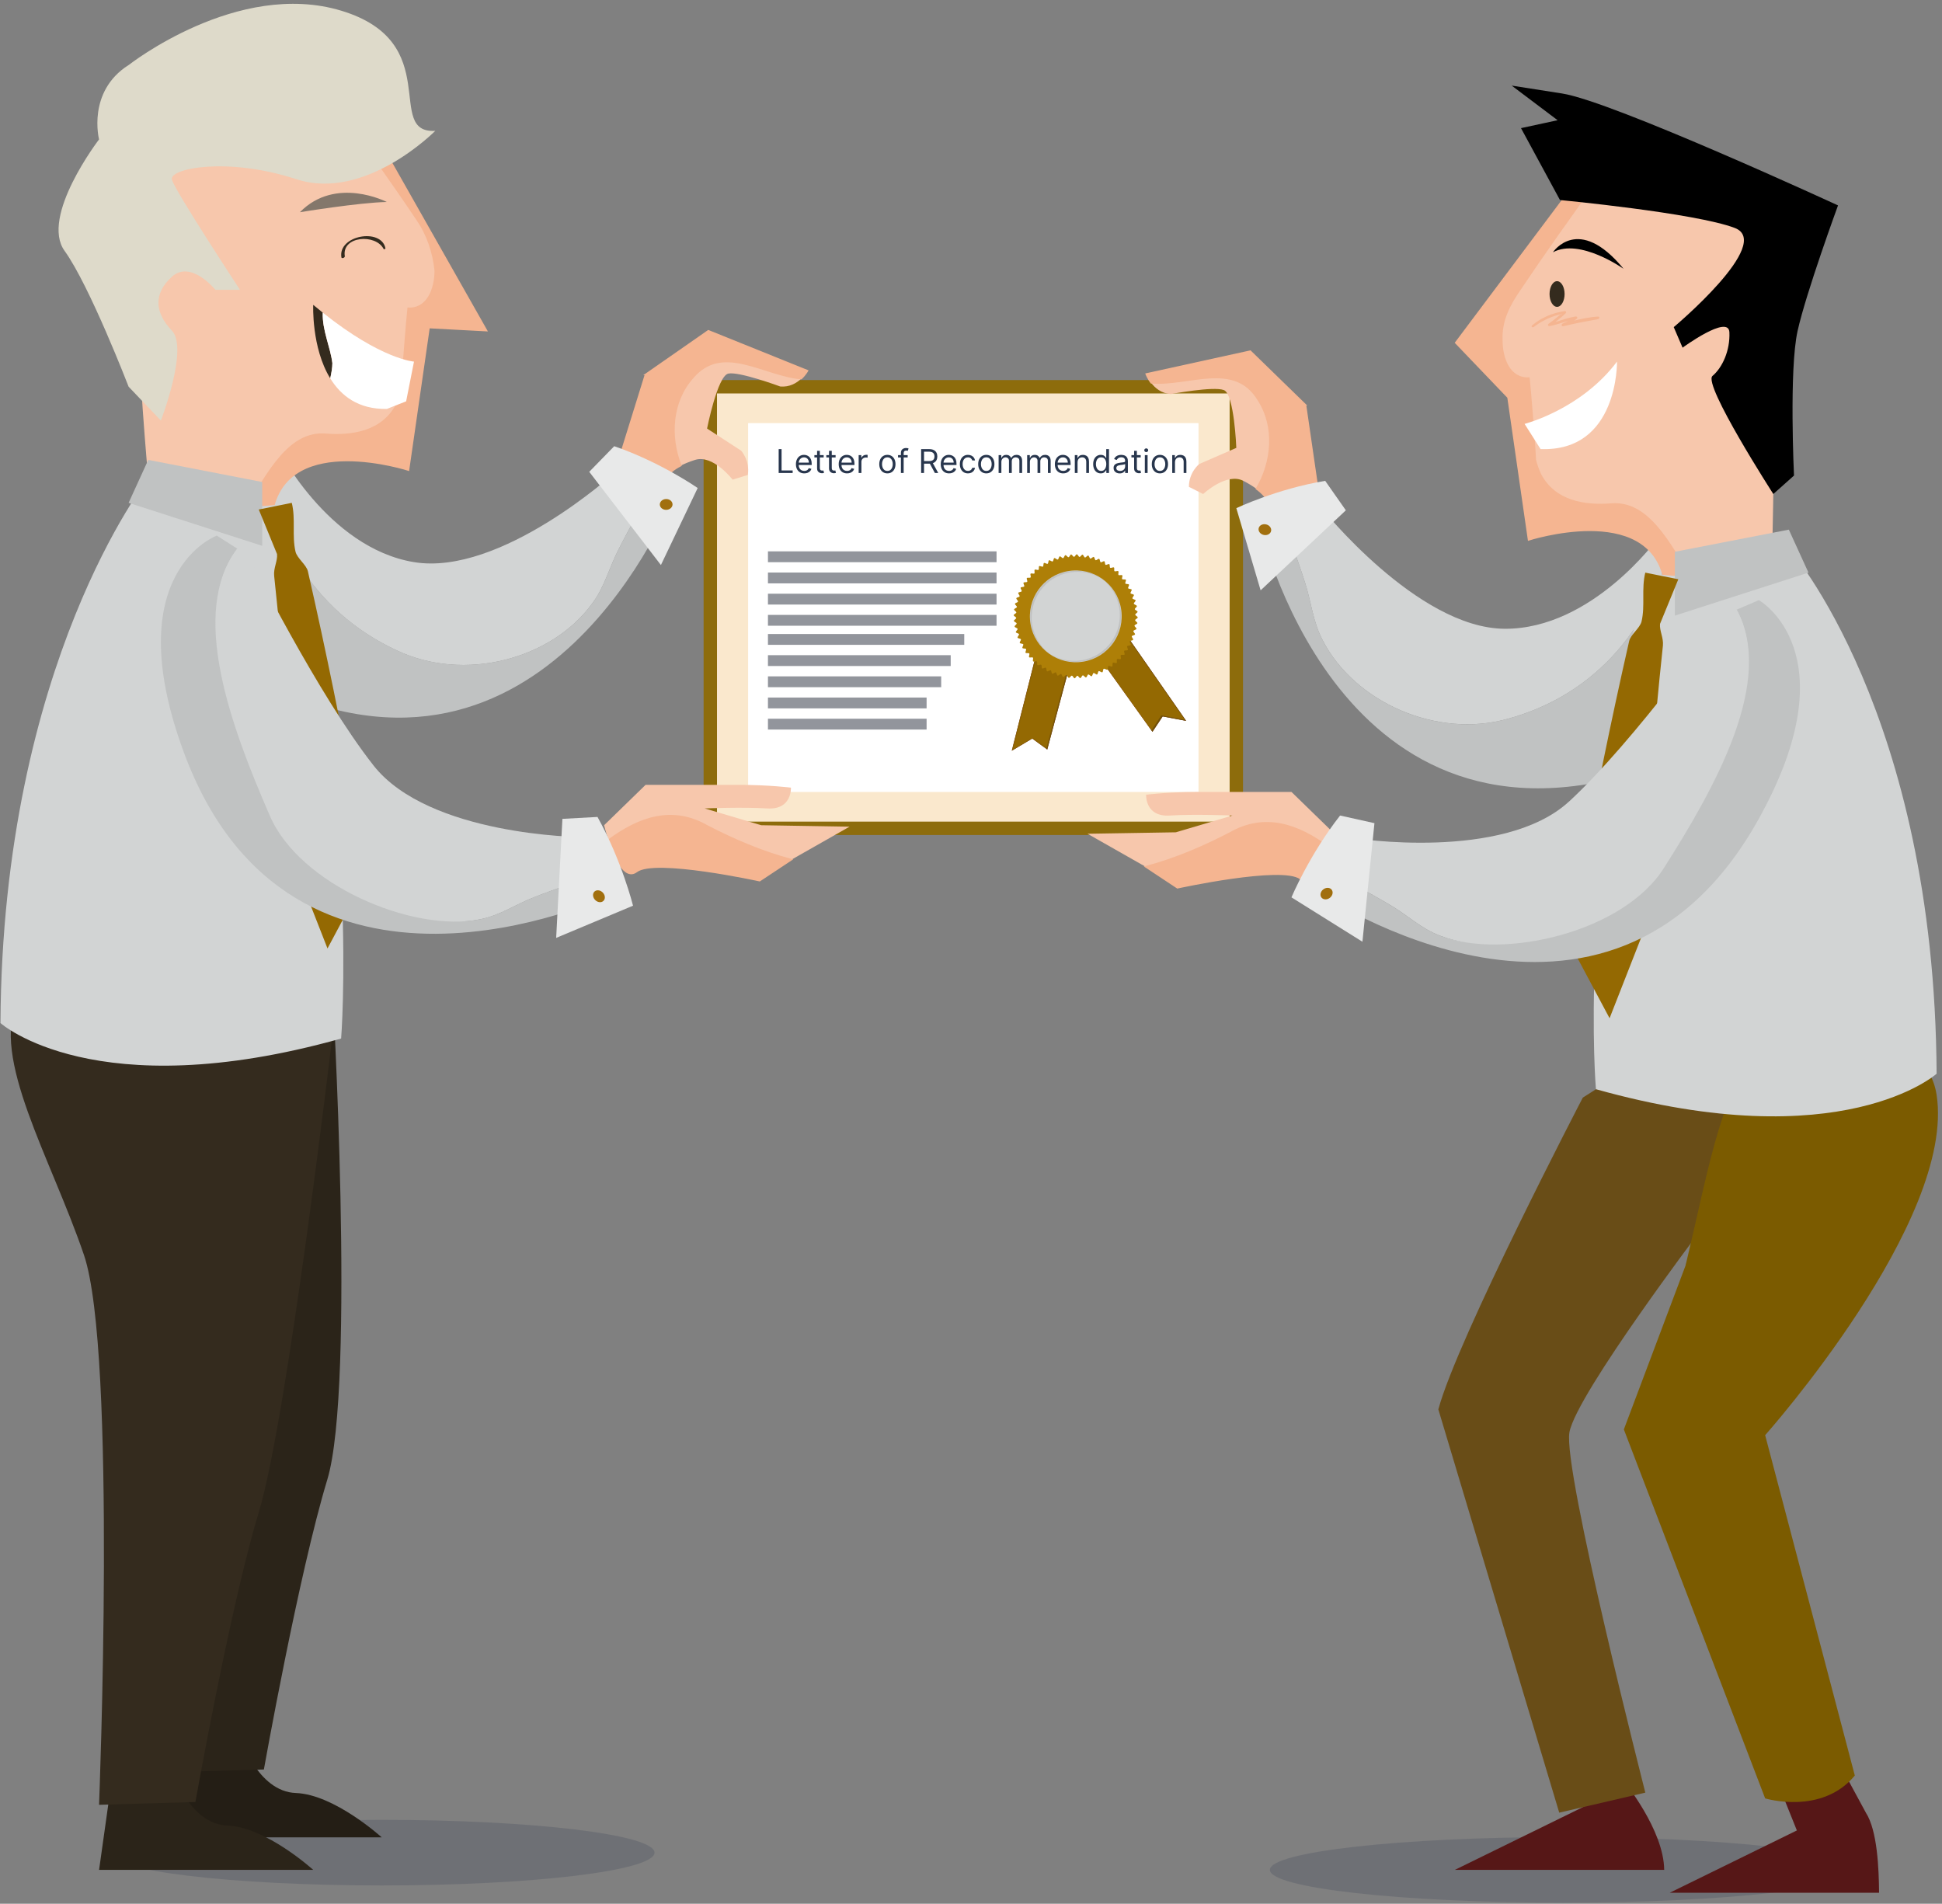 <svg width="456" height="447" viewBox="0 0 456 447" fill="none" xmlns="http://www.w3.org/2000/svg">
<rect x="0" y="0" width="456" height="447" fill="#808080" stroke="none"/>
<path opacity="0.2" d="M89.628 442.706C125.005 442.706 153.685 439.257 153.685 435.002C153.685 430.748 125.005 427.299 89.628 427.299C54.25 427.299 25.57 430.748 25.57 435.002C25.57 439.257 54.25 442.706 89.628 442.706Z" fill="#28364D"/>
<path opacity="0.2" d="M366.944 446.753C404.922 446.753 435.71 443.304 435.71 439.049C435.71 434.795 404.922 431.346 366.944 431.346C328.965 431.346 298.177 434.795 298.177 439.049C298.177 443.304 328.965 446.753 366.944 446.753Z" fill="#28364D"/>
<path d="M290.3 90.814H166.786V194.488H290.3V90.814Z" fill="#FAE8CD" stroke="#8D6C0C" stroke-width="3.142" stroke-miterlimit="10"/>
<path d="M281.421 99.353H175.665V185.955H281.421V99.353Z" fill="white"/>
<path d="M270.607 171.827L254.371 149.159L259.331 141.713L278.503 169.25L273.004 168.216L270.607 171.827Z" fill="url(#paint0_radial_70_7021)"/>
<path d="M270.607 171.827L254.371 149.159L259.331 141.713L278.503 169.25L273.004 168.216L270.607 171.827Z" fill="#987000" fill-opacity="0.92"/>
<g style="mix-blend-mode:multiply" opacity="0.3">
<path d="M259.331 141.713L259.267 141.803L278.202 168.993L272.695 167.959L270.357 171.48L270.607 171.827L273.004 168.216L278.504 169.25L259.331 141.713Z" fill="#211915"/>
</g>
<path d="M245.903 175.984L253.067 149.198L245.768 143.904L237.583 176.261L242.376 173.414L245.903 175.984Z" fill="url(#paint1_radial_70_7021)"/>
<path d="M245.903 175.984L253.067 149.198L245.768 143.904L237.583 176.261L242.376 173.414L245.903 175.984Z" fill="#987000" fill-opacity="0.92"/>
<g style="mix-blend-mode:multiply" opacity="0.3">
<path opacity="0.2" d="M246.019 144.083L245.768 143.903L237.583 176.26L237.93 176.054L246.019 144.083Z" fill="#211915"/>
<path opacity="0.2" d="M242.704 173.292L242.428 173.453L245.904 175.984L245.987 175.682L242.704 173.292Z" fill="#211915"/>
</g>
<g style="mix-blend-mode:multiply" opacity="0.3">
<g style="mix-blend-mode:multiply" opacity="0.8">
<path d="M242.048 173.536L237.602 176.177L237.583 176.26L242.1 173.575L242.048 173.536Z" fill="#211915"/>
</g>
<g style="mix-blend-mode:multiply" opacity="0.8">
<path d="M245.768 143.903L245.691 144.205L252.733 149.32L245.659 175.803L245.903 175.983L253.067 149.198L245.768 143.903Z" fill="#211915"/>
</g>
</g>
<path d="M266.952 142.298C266.99 142.516 266.444 142.818 266.47 143.036C266.496 143.255 267.099 143.416 267.112 143.634C267.132 143.852 266.56 144.103 266.566 144.321C266.566 144.54 267.157 144.758 267.151 144.977C267.151 145.195 266.553 145.394 266.54 145.613C266.528 145.831 267.087 146.101 267.061 146.32C267.035 146.538 266.431 146.679 266.393 146.898C266.361 147.116 266.894 147.438 266.849 147.65C266.804 147.868 266.187 147.952 266.129 148.164C266.071 148.376 266.579 148.748 266.515 148.954C266.451 149.166 265.827 149.192 265.757 149.397C265.686 149.603 266.149 150.02 266.065 150.22C265.982 150.425 265.358 150.393 265.268 150.592C265.178 150.791 265.602 151.248 265.5 151.44C265.397 151.633 264.78 151.543 264.671 151.736C264.562 151.922 264.941 152.417 264.825 152.603C264.709 152.79 264.099 152.642 263.97 152.822C263.842 153.002 264.183 153.522 264.041 153.696C263.906 153.869 263.315 153.67 263.174 153.837C263.026 154.004 263.315 154.556 263.167 154.717C263.02 154.878 262.448 154.621 262.287 154.775C262.127 154.929 262.364 155.507 262.197 155.649C262.037 155.797 261.49 155.488 261.317 155.623C261.143 155.758 261.323 156.355 261.15 156.484C260.97 156.612 260.462 156.259 260.276 156.381C260.09 156.503 260.218 157.114 260.026 157.223C259.839 157.332 259.357 156.934 259.165 157.037C258.972 157.139 259.036 157.756 258.837 157.853C258.638 157.949 258.201 157.506 257.995 157.589C257.796 157.673 257.802 158.296 257.597 158.373C257.391 158.45 256.993 157.968 256.787 158.032C256.575 158.097 256.53 158.72 256.318 158.778C256.106 158.836 255.753 158.322 255.541 158.367C255.329 158.411 255.22 159.028 255.001 159.06C254.783 159.099 254.481 158.553 254.262 158.579C254.044 158.604 253.883 159.208 253.665 159.221C253.446 159.24 253.196 158.668 252.977 158.675C252.759 158.675 252.54 159.266 252.322 159.26C252.104 159.26 251.904 158.662 251.686 158.649C251.467 158.636 251.198 159.195 250.979 159.17C250.761 159.144 250.619 158.54 250.401 158.508C250.182 158.476 249.861 159.009 249.649 158.964C249.431 158.919 249.347 158.302 249.142 158.251C248.93 158.193 248.557 158.701 248.351 158.636C248.139 158.572 248.114 157.949 247.908 157.878C247.702 157.808 247.285 158.27 247.086 158.187C246.88 158.103 246.912 157.48 246.713 157.39C246.514 157.3 246.058 157.724 245.865 157.621C245.672 157.518 245.756 156.902 245.569 156.792C245.383 156.683 244.888 157.062 244.702 156.947C244.516 156.825 244.663 156.221 244.483 156.092C244.304 155.964 243.783 156.298 243.61 156.163C243.436 156.028 243.635 155.437 243.468 155.295C243.301 155.154 242.749 155.437 242.588 155.289C242.427 155.141 242.684 154.569 242.53 154.409C242.376 154.248 241.798 154.486 241.656 154.319C241.509 154.152 241.817 153.612 241.682 153.439C241.547 153.265 240.95 153.445 240.821 153.271C240.693 153.092 241.046 152.584 240.924 152.398C240.802 152.218 240.192 152.34 240.082 152.147C239.973 151.961 240.371 151.479 240.269 151.286C240.166 151.093 239.543 151.158 239.453 150.958C239.356 150.759 239.8 150.322 239.716 150.117C239.633 149.918 239.009 149.924 238.932 149.718C238.855 149.513 239.337 149.115 239.273 148.909C239.209 148.697 238.585 148.652 238.527 148.44C238.47 148.228 238.99 147.881 238.939 147.662C238.894 147.45 238.277 147.341 238.238 147.123C238.2 146.904 238.746 146.602 238.72 146.384C238.695 146.165 238.091 146.005 238.071 145.786C238.052 145.568 238.624 145.317 238.617 145.099C238.611 144.88 238.026 144.662 238.033 144.444C238.033 144.225 238.63 144.026 238.643 143.807C238.656 143.589 238.097 143.319 238.116 143.101C238.142 142.882 238.746 142.741 238.778 142.522C238.81 142.304 238.277 141.983 238.322 141.771C238.367 141.552 238.984 141.469 239.035 141.257C239.086 141.045 238.585 140.672 238.65 140.466C238.714 140.254 239.337 140.229 239.408 140.023C239.485 139.818 239.016 139.4 239.099 139.201C239.183 138.995 239.806 139.027 239.896 138.828C239.986 138.629 239.562 138.173 239.665 137.98C239.768 137.787 240.384 137.877 240.494 137.684C240.603 137.492 240.224 137.003 240.339 136.817C240.461 136.631 241.065 136.779 241.194 136.599C241.322 136.419 240.982 135.898 241.123 135.725C241.258 135.551 241.849 135.751 241.991 135.583C242.132 135.416 241.849 134.864 241.997 134.703C242.151 134.543 242.717 134.793 242.877 134.645C243.031 134.491 242.8 133.913 242.967 133.772C243.134 133.624 243.674 133.932 243.847 133.791C244.021 133.656 243.841 133.058 244.014 132.93C244.188 132.801 244.702 133.155 244.888 133.033C245.068 132.911 244.946 132.3 245.139 132.191C245.325 132.082 245.807 132.48 246 132.377C246.193 132.275 246.128 131.658 246.327 131.561C246.527 131.465 246.964 131.908 247.169 131.825C247.368 131.741 247.362 131.118 247.567 131.041C247.773 130.964 248.171 131.446 248.377 131.382C248.583 131.317 248.634 130.694 248.846 130.636C249.058 130.578 249.405 131.099 249.623 131.047C249.835 131.002 249.945 130.386 250.163 130.354C250.382 130.315 250.684 130.861 250.902 130.835C251.12 130.81 251.281 130.206 251.5 130.193C251.718 130.18 251.969 130.745 252.187 130.739C252.405 130.733 252.624 130.148 252.842 130.154C253.061 130.154 253.26 130.745 253.478 130.765C253.697 130.778 253.967 130.219 254.185 130.238C254.404 130.264 254.545 130.868 254.763 130.9C254.982 130.932 255.303 130.398 255.515 130.443C255.734 130.488 255.817 131.105 256.029 131.157C256.241 131.208 256.607 130.707 256.819 130.771C257.031 130.835 257.057 131.459 257.263 131.529C257.468 131.606 257.886 131.137 258.085 131.221C258.291 131.304 258.259 131.928 258.458 132.018C258.657 132.108 259.113 131.683 259.306 131.786C259.499 131.889 259.409 132.506 259.601 132.615C259.788 132.724 260.283 132.345 260.469 132.461C260.655 132.577 260.507 133.187 260.687 133.315C260.867 133.444 261.394 133.11 261.561 133.245C261.735 133.38 261.535 133.971 261.702 134.112C261.87 134.253 262.422 133.971 262.583 134.119C262.743 134.266 262.493 134.838 262.641 134.999C262.795 135.159 263.373 134.922 263.514 135.089C263.662 135.256 263.354 135.796 263.495 135.969C263.63 136.142 264.227 135.963 264.356 136.136C264.484 136.316 264.131 136.823 264.253 137.01C264.375 137.19 264.986 137.068 265.095 137.26C265.204 137.447 264.806 137.929 264.909 138.121C265.011 138.314 265.628 138.25 265.725 138.449C265.821 138.648 265.378 139.085 265.461 139.291C265.545 139.49 266.168 139.483 266.245 139.689C266.322 139.895 265.84 140.293 265.904 140.499C265.969 140.711 266.592 140.756 266.65 140.968C266.708 141.18 266.187 141.527 266.239 141.745C266.283 141.957 266.9 142.066 266.932 142.285L266.952 142.298Z" fill="#AE7F07"/>
<path d="M263.231 142.927C264.221 148.8 260.263 154.357 254.397 155.347C248.531 156.336 242.967 152.379 241.977 146.513C240.988 140.647 244.946 135.082 250.812 134.093C256.678 133.104 262.242 137.061 263.231 142.927Z" fill="#D2D4D4"/>
<g style="mix-blend-mode:multiply" opacity="0.1">
<path d="M242.408 146.757C241.425 140.923 245.357 135.397 251.184 134.414C254.018 133.939 256.781 134.62 258.984 136.123C256.723 134.446 253.812 133.65 250.818 134.157C244.984 135.14 241.052 140.666 242.042 146.5C242.549 149.494 244.252 151.987 246.578 153.574C244.438 151.987 242.883 149.597 242.408 146.763V146.757Z" fill="#211915"/>
</g>
<g style="mix-blend-mode:multiply" opacity="0.1">
<path d="M258.625 135.867C260.765 137.46 262.319 139.844 262.795 142.677C263.778 148.511 259.846 154.037 254.012 155.02C251.178 155.495 248.416 154.814 246.212 153.311C248.474 154.988 251.384 155.784 254.378 155.277C260.212 154.294 264.138 148.768 263.155 142.934C262.647 139.94 260.944 137.447 258.619 135.86L258.625 135.867Z" fill="#211915"/>
</g>
<path d="M233.997 129.46H180.323V132.004H233.997V129.46Z" fill="#92959C"/>
<path d="M233.997 134.433H180.323V136.977H233.997V134.433Z" fill="#92959C"/>
<path d="M233.997 139.406H180.323V141.951H233.997V139.406Z" fill="#92959C"/>
<path d="M233.997 144.379H180.323V146.923H233.997V144.379Z" fill="#92959C"/>
<path d="M226.416 148.863H180.323V151.408H226.416V148.863Z" fill="#92959C"/>
<path d="M223.235 153.837H180.323V156.381H223.235V153.837Z" fill="#92959C"/>
<path d="M220.999 158.811H180.323V161.355H220.999V158.811Z" fill="#92959C"/>
<path d="M217.575 163.783H180.323V166.328H217.575V163.783Z" fill="#92959C"/>
<path d="M217.575 168.756H180.323V171.3H217.575V168.756Z" fill="#92959C"/>
<path d="M182.84 111.062V105.455H183.519V110.46H186.125V111.062H182.84ZM188.852 111.15C188.447 111.15 188.097 111.061 187.804 110.882C187.511 110.701 187.286 110.449 187.127 110.126C186.97 109.801 186.892 109.423 186.892 108.993C186.892 108.562 186.97 108.182 187.127 107.854C187.286 107.523 187.507 107.266 187.79 107.082C188.075 106.895 188.407 106.802 188.786 106.802C189.005 106.802 189.222 106.839 189.435 106.912C189.649 106.985 189.843 107.103 190.018 107.268C190.194 107.43 190.333 107.646 190.437 107.914C190.541 108.182 190.593 108.513 190.593 108.905V109.179H187.352V108.62H189.936C189.936 108.383 189.889 108.171 189.794 107.985C189.701 107.799 189.568 107.652 189.394 107.544C189.223 107.437 189.02 107.383 188.786 107.383C188.529 107.383 188.306 107.447 188.118 107.574C187.932 107.7 187.789 107.865 187.689 108.067C187.588 108.27 187.538 108.487 187.538 108.719V109.091C187.538 109.409 187.593 109.678 187.702 109.899C187.814 110.118 187.968 110.285 188.165 110.4C188.362 110.513 188.591 110.57 188.852 110.57C189.022 110.57 189.175 110.546 189.312 110.498C189.451 110.449 189.57 110.376 189.671 110.279C189.771 110.181 189.849 110.059 189.903 109.913L190.528 110.088C190.462 110.3 190.352 110.486 190.196 110.646C190.041 110.805 189.85 110.929 189.621 111.019C189.393 111.106 189.137 111.15 188.852 111.15ZM193.405 106.857V107.405H191.226V106.857H193.405ZM191.861 105.849H192.507V109.858C192.507 110.04 192.534 110.177 192.587 110.269C192.641 110.358 192.711 110.418 192.795 110.449C192.881 110.478 192.971 110.493 193.066 110.493C193.137 110.493 193.195 110.489 193.241 110.482C193.287 110.473 193.323 110.466 193.351 110.46L193.482 111.041C193.438 111.057 193.377 111.073 193.299 111.09C193.22 111.108 193.121 111.117 193 111.117C192.818 111.117 192.639 111.078 192.463 111C192.29 110.921 192.146 110.801 192.031 110.641C191.918 110.48 191.861 110.278 191.861 110.033V105.849ZM196.206 106.857V107.405H194.027V106.857H196.206ZM194.662 105.849H195.308V109.858C195.308 110.04 195.335 110.177 195.388 110.269C195.442 110.358 195.512 110.418 195.596 110.449C195.681 110.478 195.772 110.493 195.867 110.493C195.938 110.493 195.996 110.489 196.042 110.482C196.088 110.473 196.124 110.466 196.151 110.46L196.283 111.041C196.239 111.057 196.178 111.073 196.099 111.09C196.021 111.108 195.921 111.117 195.801 111.117C195.618 111.117 195.44 111.078 195.264 111C195.091 110.921 194.947 110.801 194.832 110.641C194.719 110.48 194.662 110.278 194.662 110.033V105.849ZM198.896 111.15C198.491 111.15 198.141 111.061 197.848 110.882C197.556 110.701 197.33 110.449 197.171 110.126C197.014 109.801 196.936 109.423 196.936 108.993C196.936 108.562 197.014 108.182 197.171 107.854C197.33 107.523 197.551 107.266 197.834 107.082C198.119 106.895 198.451 106.802 198.831 106.802C199.05 106.802 199.266 106.839 199.479 106.912C199.693 106.985 199.887 107.103 200.063 107.268C200.238 107.43 200.377 107.646 200.481 107.914C200.586 108.182 200.638 108.513 200.638 108.905V109.179H197.396V108.62H199.98C199.98 108.383 199.933 108.171 199.838 107.985C199.745 107.799 199.612 107.652 199.438 107.544C199.267 107.437 199.064 107.383 198.831 107.383C198.573 107.383 198.35 107.447 198.162 107.574C197.976 107.7 197.833 107.865 197.733 108.067C197.632 108.27 197.582 108.487 197.582 108.719V109.091C197.582 109.409 197.637 109.678 197.746 109.899C197.858 110.118 198.012 110.285 198.209 110.4C198.406 110.513 198.635 110.57 198.896 110.57C199.066 110.57 199.219 110.546 199.356 110.498C199.495 110.449 199.614 110.376 199.715 110.279C199.815 110.181 199.893 110.059 199.948 109.913L200.572 110.088C200.506 110.3 200.396 110.486 200.241 110.646C200.085 110.805 199.894 110.929 199.666 111.019C199.437 111.106 199.181 111.15 198.896 111.15ZM201.62 111.062V106.857H202.245V107.492H202.289C202.365 107.284 202.504 107.115 202.705 106.986C202.905 106.856 203.132 106.791 203.384 106.791C203.431 106.791 203.49 106.792 203.562 106.794C203.633 106.796 203.687 106.799 203.723 106.802V107.459C203.701 107.454 203.651 107.446 203.573 107.435C203.496 107.422 203.415 107.416 203.329 107.416C203.124 107.416 202.942 107.458 202.781 107.544C202.623 107.628 202.497 107.745 202.404 107.895C202.312 108.043 202.267 108.211 202.267 108.401V111.062H201.62ZM208.366 111.15C207.986 111.15 207.653 111.06 207.367 110.879C207.082 110.698 206.859 110.446 206.699 110.121C206.54 109.796 206.46 109.416 206.46 108.982C206.46 108.544 206.54 108.161 206.699 107.834C206.859 107.508 207.082 107.254 207.367 107.073C207.653 106.893 207.986 106.802 208.366 106.802C208.746 106.802 209.078 106.893 209.363 107.073C209.649 107.254 209.872 107.508 210.031 107.834C210.191 108.161 210.272 108.544 210.272 108.982C210.272 109.416 210.191 109.796 210.031 110.121C209.872 110.446 209.649 110.698 209.363 110.879C209.078 111.06 208.746 111.15 208.366 111.15ZM208.366 110.57C208.654 110.57 208.892 110.496 209.078 110.348C209.264 110.2 209.402 110.006 209.491 109.765C209.581 109.524 209.625 109.263 209.625 108.982C209.625 108.701 209.581 108.439 209.491 108.196C209.402 107.953 209.264 107.757 209.078 107.607C208.892 107.458 208.654 107.383 208.366 107.383C208.078 107.383 207.84 107.458 207.654 107.607C207.468 107.757 207.33 107.953 207.241 108.196C207.151 108.439 207.107 108.701 207.107 108.982C207.107 109.263 207.151 109.524 207.241 109.765C207.33 110.006 207.468 110.2 207.654 110.348C207.84 110.496 208.078 110.57 208.366 110.57ZM213.131 106.857V107.405H210.864V106.857H213.131ZM211.543 111.062V106.277C211.543 106.036 211.599 105.835 211.712 105.674C211.826 105.514 211.973 105.393 212.153 105.313C212.334 105.233 212.525 105.192 212.725 105.192C212.884 105.192 213.014 105.205 213.114 105.231C213.215 105.256 213.289 105.28 213.339 105.302L213.153 105.86C213.12 105.849 213.074 105.836 213.016 105.819C212.959 105.803 212.884 105.795 212.791 105.795C212.578 105.795 212.423 105.849 212.328 105.956C212.235 106.064 212.189 106.222 212.189 106.43V111.062H211.543ZM216.292 111.062V105.455H218.187C218.625 105.455 218.985 105.53 219.266 105.68C219.547 105.828 219.755 106.031 219.89 106.29C220.025 106.549 220.093 106.844 220.093 107.175C220.093 107.505 220.025 107.798 219.89 108.054C219.755 108.309 219.548 108.51 219.268 108.656C218.989 108.8 218.632 108.872 218.198 108.872H216.665V108.259H218.176C218.475 108.259 218.716 108.215 218.899 108.127C219.083 108.04 219.216 107.916 219.299 107.755C219.383 107.593 219.425 107.399 219.425 107.175C219.425 106.95 219.383 106.754 219.299 106.586C219.215 106.418 219.08 106.288 218.896 106.197C218.712 106.104 218.468 106.058 218.165 106.058H216.971V111.062H216.292ZM218.932 108.544L220.312 111.062H219.523L218.165 108.544H218.932ZM222.854 111.15C222.449 111.15 222.1 111.061 221.806 110.882C221.514 110.701 221.288 110.449 221.13 110.126C220.973 109.801 220.894 109.423 220.894 108.993C220.894 108.562 220.973 108.182 221.13 107.854C221.288 107.523 221.509 107.266 221.792 107.082C222.077 106.895 222.409 106.802 222.789 106.802C223.008 106.802 223.224 106.839 223.438 106.912C223.651 106.985 223.846 107.103 224.021 107.268C224.196 107.43 224.336 107.646 224.44 107.914C224.544 108.182 224.596 108.513 224.596 108.905V109.179H221.354V108.62H223.939C223.939 108.383 223.891 108.171 223.796 107.985C223.703 107.799 223.57 107.652 223.397 107.544C223.225 107.437 223.022 107.383 222.789 107.383C222.531 107.383 222.309 107.447 222.121 107.574C221.934 107.7 221.791 107.865 221.691 108.067C221.59 108.27 221.54 108.487 221.54 108.719V109.091C221.54 109.409 221.595 109.678 221.705 109.899C221.816 110.118 221.97 110.285 222.167 110.4C222.364 110.513 222.593 110.57 222.854 110.57C223.024 110.57 223.178 110.546 223.314 110.498C223.453 110.449 223.573 110.376 223.673 110.279C223.773 110.181 223.851 110.059 223.906 109.913L224.53 110.088C224.464 110.3 224.354 110.486 224.199 110.646C224.044 110.805 223.852 110.929 223.624 111.019C223.396 111.106 223.139 111.15 222.854 111.15ZM227.287 111.15C226.893 111.15 226.553 111.057 226.269 110.871C225.984 110.685 225.765 110.428 225.612 110.101C225.458 109.775 225.382 109.401 225.382 108.982C225.382 108.555 225.46 108.178 225.617 107.851C225.776 107.522 225.997 107.266 226.28 107.082C226.564 106.895 226.897 106.802 227.276 106.802C227.572 106.802 227.838 106.857 228.076 106.967C228.313 107.076 228.507 107.229 228.659 107.427C228.81 107.624 228.904 107.854 228.941 108.116H228.295C228.245 107.925 228.136 107.755 227.966 107.607C227.798 107.458 227.572 107.383 227.287 107.383C227.035 107.383 226.814 107.448 226.625 107.58C226.437 107.709 226.29 107.893 226.184 108.13C226.08 108.366 226.028 108.642 226.028 108.96C226.028 109.285 226.079 109.568 226.181 109.809C226.285 110.049 226.431 110.237 226.619 110.37C226.809 110.503 227.032 110.57 227.287 110.57C227.455 110.57 227.607 110.54 227.744 110.482C227.881 110.424 227.997 110.34 228.092 110.23C228.187 110.121 228.255 109.989 228.295 109.836H228.941C228.904 110.084 228.814 110.308 228.67 110.507C228.527 110.704 228.339 110.861 228.103 110.978C227.869 111.093 227.597 111.15 227.287 111.15ZM231.594 111.15C231.214 111.15 230.881 111.06 230.595 110.879C230.31 110.698 230.087 110.446 229.927 110.121C229.768 109.796 229.688 109.416 229.688 108.982C229.688 108.544 229.768 108.161 229.927 107.834C230.087 107.508 230.31 107.254 230.595 107.073C230.881 106.893 231.214 106.802 231.594 106.802C231.974 106.802 232.306 106.893 232.591 107.073C232.877 107.254 233.1 107.508 233.259 107.834C233.419 108.161 233.499 108.544 233.499 108.982C233.499 109.416 233.419 109.796 233.259 110.121C233.1 110.446 232.877 110.698 232.591 110.879C232.306 111.06 231.974 111.15 231.594 111.15ZM231.594 110.57C231.882 110.57 232.12 110.496 232.306 110.348C232.492 110.2 232.63 110.006 232.719 109.765C232.809 109.524 232.853 109.263 232.853 108.982C232.853 108.701 232.809 108.439 232.719 108.196C232.63 107.953 232.492 107.757 232.306 107.607C232.12 107.458 231.882 107.383 231.594 107.383C231.306 107.383 231.068 107.458 230.882 107.607C230.696 107.757 230.558 107.953 230.469 108.196C230.379 108.439 230.334 108.701 230.334 108.982C230.334 109.263 230.379 109.524 230.469 109.765C230.558 110.006 230.696 110.2 230.882 110.348C231.068 110.496 231.306 110.57 231.594 110.57ZM234.486 111.062V106.857H235.11V107.514H235.165C235.252 107.29 235.394 107.115 235.589 106.991C235.785 106.865 236.019 106.802 236.293 106.802C236.57 106.802 236.801 106.865 236.986 106.991C237.172 107.115 237.317 107.29 237.421 107.514H237.465C237.572 107.297 237.734 107.124 237.949 106.997C238.165 106.867 238.423 106.802 238.724 106.802C239.1 106.802 239.408 106.92 239.647 107.155C239.886 107.389 240.005 107.753 240.005 108.248V111.062H239.359V108.248C239.359 107.938 239.274 107.716 239.105 107.583C238.935 107.449 238.735 107.383 238.505 107.383C238.209 107.383 237.98 107.472 237.818 107.651C237.655 107.828 237.574 108.053 237.574 108.325V111.062H236.917V108.182C236.917 107.943 236.84 107.751 236.684 107.604C236.529 107.457 236.329 107.383 236.085 107.383C235.917 107.383 235.76 107.427 235.614 107.517C235.47 107.606 235.353 107.73 235.263 107.889C235.176 108.046 235.132 108.228 235.132 108.434V111.062H234.486ZM241.187 111.062V106.857H241.811V107.514H241.866C241.954 107.29 242.095 107.115 242.29 106.991C242.486 106.865 242.72 106.802 242.994 106.802C243.271 106.802 243.502 106.865 243.687 106.991C243.873 107.115 244.018 107.29 244.122 107.514H244.166C244.273 107.297 244.435 107.124 244.65 106.997C244.866 106.867 245.124 106.802 245.425 106.802C245.801 106.802 246.109 106.92 246.348 107.155C246.587 107.389 246.707 107.753 246.707 108.248V111.062H246.06V108.248C246.06 107.938 245.976 107.716 245.806 107.583C245.636 107.449 245.436 107.383 245.206 107.383C244.91 107.383 244.681 107.472 244.519 107.651C244.357 107.828 244.275 108.053 244.275 108.325V111.062H243.618V108.182C243.618 107.943 243.541 107.751 243.385 107.604C243.23 107.457 243.03 107.383 242.786 107.383C242.618 107.383 242.461 107.427 242.315 107.517C242.171 107.606 242.054 107.73 241.964 107.889C241.877 108.046 241.833 108.228 241.833 108.434V111.062H241.187ZM249.651 111.15C249.246 111.15 248.896 111.061 248.603 110.882C248.311 110.701 248.085 110.449 247.926 110.126C247.769 109.801 247.691 109.423 247.691 108.993C247.691 108.562 247.769 108.182 247.926 107.854C248.085 107.523 248.306 107.266 248.589 107.082C248.874 106.895 249.206 106.802 249.585 106.802C249.805 106.802 250.021 106.839 250.234 106.912C250.448 106.985 250.642 107.103 250.818 107.268C250.993 107.43 251.132 107.646 251.236 107.914C251.341 108.182 251.393 108.513 251.393 108.905V109.179H248.151V108.62H250.735C250.735 108.383 250.688 108.171 250.593 107.985C250.5 107.799 250.367 107.652 250.193 107.544C250.022 107.437 249.819 107.383 249.585 107.383C249.328 107.383 249.105 107.447 248.917 107.574C248.731 107.7 248.588 107.865 248.488 108.067C248.387 108.27 248.337 108.487 248.337 108.719V109.091C248.337 109.409 248.392 109.678 248.501 109.899C248.613 110.118 248.767 110.285 248.964 110.4C249.161 110.513 249.39 110.57 249.651 110.57C249.821 110.57 249.974 110.546 250.111 110.498C250.25 110.449 250.369 110.376 250.47 110.279C250.57 110.181 250.648 110.059 250.703 109.913L251.327 110.088C251.261 110.3 251.151 110.486 250.996 110.646C250.84 110.805 250.649 110.929 250.421 111.019C250.192 111.106 249.936 111.15 249.651 111.15ZM253.022 108.533V111.062H252.375V106.857H253V107.514H253.054C253.153 107.301 253.303 107.129 253.503 106.999C253.704 106.868 253.963 106.802 254.281 106.802C254.566 106.802 254.815 106.861 255.028 106.978C255.242 107.093 255.408 107.268 255.527 107.503C255.645 107.737 255.705 108.033 255.705 108.39V111.062H255.059V108.434C255.059 108.104 254.973 107.846 254.801 107.662C254.63 107.476 254.394 107.383 254.095 107.383C253.889 107.383 253.704 107.427 253.542 107.517C253.381 107.606 253.254 107.737 253.161 107.908C253.068 108.08 253.022 108.288 253.022 108.533ZM258.473 111.15C258.123 111.15 257.814 111.062 257.545 110.885C257.277 110.706 257.067 110.454 256.916 110.129C256.764 109.802 256.688 109.416 256.688 108.971C256.688 108.529 256.764 108.146 256.916 107.821C257.067 107.496 257.278 107.245 257.548 107.068C257.818 106.891 258.13 106.802 258.484 106.802C258.758 106.802 258.975 106.848 259.133 106.939C259.294 107.029 259.416 107.131 259.5 107.246C259.586 107.359 259.653 107.452 259.7 107.525H259.755V105.455H260.401V111.062H259.777V110.416H259.7C259.653 110.493 259.585 110.59 259.497 110.707C259.41 110.822 259.285 110.925 259.122 111.016C258.96 111.105 258.744 111.15 258.473 111.15ZM258.561 110.57C258.82 110.57 259.039 110.502 259.218 110.367C259.397 110.23 259.533 110.041 259.626 109.8C259.719 109.558 259.766 109.277 259.766 108.96C259.766 108.646 259.72 108.371 259.629 108.136C259.538 107.898 259.403 107.714 259.224 107.583C259.045 107.449 258.824 107.383 258.561 107.383C258.287 107.383 258.059 107.453 257.877 107.594C257.696 107.732 257.56 107.921 257.469 108.16C257.379 108.398 257.335 108.664 257.335 108.96C257.335 109.259 257.38 109.531 257.471 109.776C257.564 110.018 257.701 110.212 257.882 110.356C258.065 110.498 258.291 110.57 258.561 110.57ZM262.912 111.161C262.645 111.161 262.403 111.111 262.186 111.01C261.969 110.908 261.796 110.761 261.669 110.57C261.541 110.376 261.477 110.143 261.477 109.869C261.477 109.628 261.524 109.433 261.619 109.283C261.714 109.131 261.841 109.013 262 108.927C262.159 108.841 262.334 108.777 262.526 108.735C262.719 108.691 262.913 108.657 263.109 108.631C263.364 108.598 263.572 108.574 263.73 108.557C263.891 108.539 264.008 108.509 264.081 108.467C264.156 108.425 264.193 108.352 264.193 108.248V108.226C264.193 107.956 264.119 107.746 263.971 107.596C263.825 107.447 263.603 107.372 263.306 107.372C262.997 107.372 262.756 107.439 262.58 107.574C262.405 107.709 262.282 107.854 262.211 108.007L261.597 107.788C261.707 107.532 261.853 107.333 262.036 107.191C262.22 107.047 262.421 106.946 262.638 106.89C262.857 106.831 263.072 106.802 263.284 106.802C263.419 106.802 263.574 106.819 263.749 106.852C263.927 106.883 264.097 106.947 264.261 107.046C264.428 107.145 264.565 107.293 264.675 107.492C264.784 107.691 264.839 107.958 264.839 108.292V111.062H264.193V110.493H264.16C264.116 110.584 264.043 110.682 263.941 110.786C263.839 110.89 263.703 110.979 263.533 111.052C263.363 111.125 263.156 111.161 262.912 111.161ZM263.01 110.581C263.266 110.581 263.481 110.53 263.656 110.43C263.833 110.33 263.967 110.2 264.056 110.041C264.147 109.882 264.193 109.715 264.193 109.54V108.949C264.166 108.982 264.105 109.012 264.012 109.039C263.921 109.065 263.815 109.088 263.695 109.108C263.576 109.126 263.46 109.142 263.347 109.157C263.236 109.17 263.145 109.181 263.076 109.19C262.908 109.212 262.751 109.247 262.605 109.297C262.461 109.344 262.344 109.416 262.255 109.513C262.167 109.608 262.123 109.737 262.123 109.902C262.123 110.126 262.206 110.296 262.372 110.411C262.54 110.524 262.753 110.581 263.01 110.581ZM267.847 106.857V107.405H265.668V106.857H267.847ZM266.303 105.849H266.949V109.858C266.949 110.04 266.976 110.177 267.029 110.269C267.084 110.358 267.153 110.418 267.237 110.449C267.323 110.478 267.413 110.493 267.508 110.493C267.579 110.493 267.638 110.489 267.683 110.482C267.729 110.473 267.765 110.466 267.793 110.46L267.924 111.041C267.88 111.057 267.819 111.073 267.741 111.09C267.662 111.108 267.563 111.117 267.442 111.117C267.26 111.117 267.081 111.078 266.906 111C266.732 110.921 266.588 110.801 266.473 110.641C266.36 110.48 266.303 110.278 266.303 110.033V105.849ZM268.819 111.062V106.857H269.466V111.062H268.819ZM269.148 106.156C269.022 106.156 268.913 106.113 268.822 106.027C268.733 105.942 268.688 105.839 268.688 105.718C268.688 105.598 268.733 105.494 268.822 105.409C268.913 105.323 269.022 105.28 269.148 105.28C269.274 105.28 269.382 105.323 269.471 105.409C269.562 105.494 269.608 105.598 269.608 105.718C269.608 105.839 269.562 105.942 269.471 106.027C269.382 106.113 269.274 106.156 269.148 106.156ZM272.358 111.15C271.978 111.15 271.645 111.06 271.358 110.879C271.073 110.698 270.851 110.446 270.69 110.121C270.531 109.796 270.452 109.416 270.452 108.982C270.452 108.544 270.531 108.161 270.69 107.834C270.851 107.508 271.073 107.254 271.358 107.073C271.645 106.893 271.978 106.802 272.358 106.802C272.737 106.802 273.069 106.893 273.354 107.073C273.641 107.254 273.863 107.508 274.022 107.834C274.183 108.161 274.263 108.544 274.263 108.982C274.263 109.416 274.183 109.796 274.022 110.121C273.863 110.446 273.641 110.698 273.354 110.879C273.069 111.06 272.737 111.15 272.358 111.15ZM272.358 110.57C272.646 110.57 272.883 110.496 273.069 110.348C273.256 110.2 273.393 110.006 273.483 109.765C273.572 109.524 273.617 109.263 273.617 108.982C273.617 108.701 273.572 108.439 273.483 108.196C273.393 107.953 273.256 107.757 273.069 107.607C272.883 107.458 272.646 107.383 272.358 107.383C272.069 107.383 271.832 107.458 271.646 107.607C271.459 107.757 271.322 107.953 271.232 108.196C271.143 108.439 271.098 108.701 271.098 108.982C271.098 109.263 271.143 109.524 271.232 109.765C271.322 110.006 271.459 110.2 271.646 110.348C271.832 110.496 272.069 110.57 272.358 110.57ZM275.896 108.533V111.062H275.249V106.857H275.874V107.514H275.928C276.027 107.301 276.177 107.129 276.377 106.999C276.578 106.868 276.837 106.802 277.155 106.802C277.44 106.802 277.689 106.861 277.902 106.978C278.116 107.093 278.282 107.268 278.401 107.503C278.519 107.737 278.579 108.033 278.579 108.39V111.062H277.933V108.434C277.933 108.104 277.847 107.846 277.675 107.662C277.504 107.476 277.268 107.383 276.969 107.383C276.763 107.383 276.578 107.427 276.416 107.517C276.255 107.606 276.128 107.737 276.035 107.908C275.942 108.08 275.896 108.288 275.896 108.533Z" fill="#28364D"/>
<path d="M441.223 444.421C441.178 438.799 440.831 429.804 438.119 425.615L425.937 403.114L413.383 408.543L421.922 429.791L392.071 444.421H441.223Z" fill="#561717"/>
<path d="M381.297 418.232C381.297 418.232 390.69 429.65 390.767 439.049H341.616L371.653 424.33L381.297 418.232Z" fill="#561717"/>
<path d="M411.848 245.515C392.843 248.965 374.743 255.757 374.743 255.757L371.659 257.723C371.659 257.723 342.271 314.134 337.735 330.923L366.121 425.614L386.34 420.911C386.34 420.911 366.918 345.026 368.518 336.294C369.346 331.752 377.423 319.403 384.985 308.596C384.355 309.129 383.719 309.65 383.07 310.164C383.719 309.656 384.355 309.129 384.985 308.596C391.962 298.624 398.497 289.957 398.497 289.957L395.805 297.108C406.714 282.581 412.06 264.096 411.848 245.509V245.515Z" fill="#694D17"/>
<path d="M454.728 257.054C452.408 241.949 431.636 241.923 411.841 245.515C403.039 261.378 401.195 274.517 395.798 297.114L381.296 335.632L414.475 422.267C414.475 422.267 427.756 426.295 435.53 416.895L414.475 336.981C414.475 336.981 459.277 286.673 454.734 257.061L454.728 257.054Z" fill="#7B5B00"/>
<path d="M295.452 93.931C289.85 84.634 279.152 90.641 270.305 89.902C271.211 91.091 272.682 92.376 274.905 92.537C274.905 92.537 284.947 90.641 287.382 91.592C289.817 92.537 290.299 105.162 290.299 105.162L281.6 108.946C281.6 108.946 279.165 110.841 279.165 114.311L282.512 115.994C282.512 115.994 287.993 110.861 291.951 112.904C293.268 113.585 294.264 114.221 295.015 114.774C298.767 108.419 299.493 100.215 295.452 93.924V93.931Z" fill="#F7C7AC"/>
<path d="M306.562 95.061L293.589 82.436L269.123 87.8C269.123 87.8 269.476 88.809 270.305 89.895C279.152 90.634 289.85 84.626 295.453 93.923C299.494 100.207 298.768 108.418 295.016 114.773C296.513 115.878 297.001 116.623 297.001 116.623L309.601 115.993L306.555 95.061H306.562Z" fill="#F5B591" stroke="#F5B591" stroke-width="0.321" stroke-miterlimit="10"/>
<path d="M354.087 168.763C337.401 173.505 318.043 164.895 310.564 150.298C308.245 145.903 307.91 141.232 306.394 136.664C304.814 131.627 302.751 126.5 301.389 121.334L295.754 122.831C295.754 122.831 313.185 202.578 383.681 181.575L397.623 129.301L392.284 127.354C388.319 145.929 375.579 162.878 354.087 168.763Z" fill="#C0C2C2"/>
<path d="M353.361 147.637C332.762 147.567 310.089 119.021 310.089 119.021L301.389 121.334C302.751 126.499 304.814 131.626 306.394 136.664C307.904 141.232 308.245 145.909 310.564 150.297C318.043 164.889 337.401 173.498 354.087 168.763C375.579 162.884 388.319 145.935 392.284 127.354L389.347 126.281C389.347 126.281 373.953 147.708 353.355 147.637H353.361Z" fill="#D2D4D4"/>
<path d="M311.168 112.904L316.019 119.824L296.005 138.611L290.3 119.316C290.3 119.316 299.828 114.78 311.168 112.904Z" fill="#E8E9E9"/>
<path d="M298.472 124.642C298.35 125.336 297.592 125.767 296.783 125.613C295.973 125.458 295.414 124.771 295.536 124.083C295.658 123.39 296.416 122.959 297.226 123.113C298.036 123.268 298.595 123.949 298.472 124.642Z" fill="#A16F0E"/>
<path d="M391.834 136.014C391.834 136.014 391.86 135.989 391.873 136.014C391.86 135.989 391.847 136.04 391.834 136.014Z" fill="#F7C7AC"/>
<path d="M391.448 136.015C391.59 136.317 391.718 135.777 391.827 136.015C391.699 135.745 391.57 136.279 391.448 136.015Z" fill="#F7C7AC"/>
<path d="M391.975 136.014C392.02 136.104 392.059 135.93 392.097 136.014C392.059 135.93 392.014 136.104 391.975 136.014Z" fill="#F7C7AC"/>
<path d="M391.931 136.014C391.931 136.014 391.957 135.989 391.976 136.014C391.963 135.982 391.95 136.047 391.931 136.014Z" fill="#F7C7AC"/>
<path d="M391.23 136.014C391.301 136.161 391.371 135.853 391.448 136.014C391.378 135.866 391.307 136.181 391.23 136.014Z" fill="#F7C7AC"/>
<path d="M390.915 136.014C390.915 136.014 390.941 135.989 390.954 136.014C390.941 135.989 390.928 136.04 390.915 136.014Z" fill="#F7C7AC"/>
<path d="M390.761 136.014C390.812 136.124 390.864 135.912 390.909 136.014C390.812 135.815 390.761 136.014 390.761 136.014Z" fill="#F7C7AC"/>
<path d="M391.005 136.014C391.005 136.014 391.031 135.982 391.044 136.014C391.031 135.982 391.018 136.047 391.005 136.014Z" fill="#F7C7AC"/>
<path d="M391.044 136.014C391.108 136.149 391.172 135.885 391.23 136.014C391.166 135.872 391.102 136.136 391.044 136.014Z" fill="#F7C7AC"/>
<path d="M390.954 136.014C390.973 136.053 390.986 135.975 391.005 136.014C390.986 135.975 390.967 136.053 390.954 136.014Z" fill="#F7C7AC"/>
<path d="M392.097 136.014C392.123 136.079 392.156 135.956 392.181 136.014C392.156 135.956 392.13 136.079 392.097 136.014Z" fill="#F7C7AC"/>
<path d="M392.573 136.015C392.586 136.047 392.586 136.047 392.573 136.015V136.015Z" fill="#F7C7AC"/>
<path d="M392.528 136.014C392.547 136.053 392.56 135.994 392.573 136.014C392.567 135.994 392.547 136.059 392.528 136.014Z" fill="#F7C7AC"/>
<path d="M416.275 93.468C415.671 83.908 420.027 53.01 420.027 53.01C420.027 53.01 389.63 40.802 375.007 42.19C368.903 50.658 362.819 59.165 356.914 67.974C354.55 71.398 352.417 75.208 352.654 79.918C352.654 84.242 354.479 89.003 359.022 88.758C359.285 90.962 360.499 107.976 360.499 107.976C360.801 109.113 361.193 110.237 361.694 111.342C365.067 117.799 372.206 118.847 378.412 118.339C386.887 117.709 391.789 127.077 397.173 136.014C397.629 136.683 398.086 135.147 398.49 136.014H415.979C415.979 136.014 416.879 103.035 416.268 93.474L416.275 93.468Z" fill="#F7C7AC"/>
<path d="M397.179 136.014C391.795 127.077 386.893 117.709 378.418 118.339C372.212 118.846 365.067 117.805 361.701 111.342C361.199 110.237 360.808 109.119 360.506 107.975C360.467 105.726 359.291 90.962 359.028 88.758C354.485 89.002 352.661 84.241 352.661 79.917C352.429 75.207 354.556 71.391 356.92 67.973C362.825 59.164 368.909 50.658 375.013 42.19C371.91 42.485 369.52 43.385 368.273 45.151L341.79 80.476L354.087 93.32L358.912 126.787C358.912 126.787 386.893 117.709 390.761 136.014H398.49C398.092 135.146 397.636 136.682 397.173 136.014H397.179Z" fill="#F5B591" stroke="#F5B591" stroke-width="0.321" stroke-miterlimit="10"/>
<path d="M392.232 136.014C392.303 136.168 392.373 135.898 392.425 136.014C392.373 135.905 392.309 136.181 392.232 136.014Z" fill="#F7C7AC"/>
<path d="M431.579 48.229C431.579 48.229 378.682 23.821 366.822 21.957L354.961 20.101L365.742 28.228L357.145 30.085L366.295 46.964C366.295 46.964 398.041 49.99 407.325 53.517C416.609 57.044 393.01 76.808 393.01 76.808L395.085 81.633C395.085 81.633 405.892 73.717 406.078 78.016C406.265 82.307 404.427 86.317 402.108 88.27C399.782 90.223 416.39 115.994 416.39 115.994L421.248 111.663C421.248 111.663 420.065 86.779 422.089 77.707C424.107 68.635 431.585 48.229 431.585 48.229H431.579Z" fill="black"/>
<path d="M420.033 128.728C420.033 128.728 454.285 167.374 454.735 252.114C454.735 252.114 432.607 271.961 374.743 255.75C374.743 255.75 370.484 208.148 386.341 134.446C386.341 134.446 412.728 138.97 420.04 128.722L420.033 128.728Z" fill="#D2D4D4"/>
<path d="M420.034 124.359L393.273 129.557V144.547L424.647 134.453L420.034 124.359Z" fill="#C0C2C2"/>
<path d="M394.083 136.014L389.791 146.481C389.617 148.061 390.665 149.777 390.465 151.621C388.487 170.228 385.64 200.913 386.334 217.67L377.943 239.084L368.511 221.39C368.511 221.39 373.542 190.017 382.543 150.528C382.89 149.006 385.094 147.464 385.454 145.915C386.328 142.15 385.383 138.327 386.328 134.453L394.076 136.014H394.083Z" fill="#946902"/>
<path d="M311.965 198.921C312.62 196.975 312.993 195.426 312.993 195.426L303.252 185.949H281.42C274.218 185.949 269.123 186.605 269.123 186.605C269.123 186.605 268.827 191.854 274.667 191.488C280.501 191.121 289.368 191.488 289.368 191.488L276.1 195.426L255.36 195.767L268.975 203.502C274.751 206.304 280.668 202.584 289.368 197.675C297.695 192.818 304.891 193.672 311.965 198.921Z" fill="#F7C7AC"/>
<path d="M288.667 195.651C282.853 198.664 275.984 201.678 268.975 203.509L276.466 208.469C276.466 208.469 301.093 203.072 305.34 206.31C308.18 208.475 310.647 202.873 311.971 198.928C304.89 193.679 297 190.8 288.674 195.658L288.667 195.651Z" fill="#F5B591" stroke="#F5B591" stroke-width="0.321" stroke-miterlimit="10"/>
<path d="M389.167 200.516C379.787 215.589 353.239 225.458 338.275 219.759C333.719 218.088 330.462 214.844 326.395 212.486C321.975 209.832 317.143 207.436 312.8 204.531L309.568 209.543C309.568 209.543 377.442 255.899 412.863 192.465C434.785 153.215 413.004 140.911 413.004 140.911L407.774 143.153C416.775 159.736 401.388 181.26 389.161 200.509L389.167 200.516Z" fill="#C0C2C2"/>
<path d="M368.447 188.174C353.052 202.373 317.805 196.79 317.805 196.79L312.812 204.532C317.149 207.436 321.987 209.832 326.408 212.486C330.475 214.844 333.732 218.095 338.288 219.759C353.251 225.452 381.393 218.77 390.773 203.697C403 184.447 416.788 159.743 407.793 143.16L404.915 144.394C404.915 144.394 383.847 173.974 368.459 188.174H368.447Z" fill="#D2D4D4"/>
<path d="M314.669 191.489L322.733 193.282L319.912 221.121L303.246 210.7C303.246 210.7 307.428 200.728 314.663 191.489H314.669Z" fill="#E8E9E9"/>
<path d="M312.761 209.01C313.115 209.608 312.832 210.456 312.132 210.906C311.425 211.356 310.57 211.227 310.217 210.63C309.864 210.032 310.146 209.184 310.853 208.734C311.553 208.291 312.408 208.413 312.768 209.01H312.761Z" fill="#A16F0E"/>
<path d="M42.276 410.593L39.346 431.41H89.628C89.628 431.41 78.545 421.335 69.472 421.001C60.407 420.667 56.449 407.907 56.449 407.907L42.269 410.593H42.276Z" fill="#241E15"/>
<path d="M78.005 231.124C78.005 231.124 83.563 325.301 76.842 347.461C70.121 369.621 61.962 415.476 61.962 415.476L39.339 416.131C39.339 416.131 34.97 318.838 27.196 296.003C19.422 273.169 5.178 249.666 11.654 236.231C18.13 222.803 77.999 231.124 77.999 231.124H78.005Z" fill="#2B2419"/>
<path d="M26.194 418.233L23.264 439.049H73.546C73.546 439.049 62.463 428.975 53.391 428.641C44.325 428.307 40.367 415.547 40.367 415.547L26.188 418.233H26.194Z" fill="#2B2419"/>
<path d="M78.005 243.55C78.005 243.55 67.481 332.941 60.761 355.101C54.04 377.261 45.88 423.116 45.88 423.116L23.258 423.771C23.258 423.771 27.485 317.495 19.711 294.661C11.937 271.826 -2.307 248.324 4.169 234.889C10.646 221.461 78.005 243.55 78.005 243.55Z" fill="#342B1E"/>
<path d="M162.693 88.674C169.67 80.438 179.295 88.16 188.142 88.912C187.063 89.934 185.412 90.955 183.188 90.743C183.188 90.743 173.57 87.19 171.02 87.717C168.469 88.244 166.027 100.625 166.027 100.625L174.02 105.816C174.02 105.816 176.127 108.091 175.588 111.522L172.022 112.62C172.022 112.62 167.415 106.639 163.194 107.988C161.787 108.438 160.701 108.9 159.879 109.318C157.161 102.417 157.726 94.2 162.693 88.674Z" fill="#F7C7AC"/>
<path d="M151.552 87.936L166.323 77.649L189.633 87.043C189.633 87.043 189.125 87.981 188.142 88.912C179.295 88.161 169.67 80.438 162.693 88.675C157.726 94.2 157.161 102.424 159.879 109.318C158.227 110.153 157.63 110.815 157.63 110.815L145.294 108.085L151.558 87.936H151.552Z" fill="#F5B591" stroke="#F5B591" stroke-width="0.321" stroke-miterlimit="10"/>
<path d="M93.174 152.706C108.903 160.178 129.353 154.922 139.004 141.77C141.972 137.825 143.039 133.27 145.242 129.01C147.588 124.307 150.421 119.591 152.573 114.721L157.9 117.143C157.9 117.143 128.274 192.92 61.974 160.39L56.352 106.471L61.923 105.443C62.945 124.442 72.878 143.299 93.174 152.706Z" fill="#C0C2C2"/>
<path d="M97.184 131.984C117.525 135.364 144.343 110.988 144.343 110.988L152.567 114.727C150.415 119.597 147.588 124.313 145.236 129.016C143.033 133.269 141.972 137.831 138.998 141.776C129.347 154.922 108.897 160.184 93.168 152.711C72.872 143.312 62.939 124.448 61.917 105.449L64.982 104.884C64.982 104.884 76.836 128.605 97.171 131.984H97.184Z" fill="#D2D4D4"/>
<path d="M144.227 104.769L138.361 110.782L155.188 132.672L163.824 114.586C163.824 114.586 155.124 108.514 144.227 104.769Z" fill="#E8E9E9"/>
<path d="M154.931 118.473C154.944 119.173 155.619 119.732 156.448 119.713C157.27 119.7 157.932 119.116 157.919 118.415C157.906 117.715 157.225 117.156 156.403 117.175C155.58 117.188 154.918 117.773 154.931 118.473Z" fill="#A16F0E"/>
<path d="M63.009 119.63C63.009 119.63 62.983 119.604 62.97 119.63C62.983 119.604 62.996 119.656 63.009 119.63Z" fill="#F7C7AC"/>
<path d="M63.394 119.63C63.252 119.932 63.124 119.393 63.015 119.63C63.143 119.36 63.272 119.894 63.394 119.63Z" fill="#F7C7AC"/>
<path d="M62.867 119.63C62.822 119.726 62.784 119.546 62.745 119.63C62.784 119.546 62.829 119.72 62.867 119.63Z" fill="#F7C7AC"/>
<path d="M62.912 119.63C62.912 119.63 62.886 119.604 62.873 119.63C62.886 119.597 62.9 119.662 62.912 119.63Z" fill="#F7C7AC"/>
<path d="M63.613 119.63C63.542 119.778 63.472 119.469 63.395 119.63C63.465 119.482 63.536 119.797 63.613 119.63Z" fill="#F7C7AC"/>
<path d="M63.928 119.63C63.928 119.63 63.902 119.604 63.889 119.63C63.902 119.604 63.915 119.656 63.928 119.63Z" fill="#F7C7AC"/>
<path d="M64.081 119.63C64.03 119.739 63.979 119.527 63.934 119.63C64.03 119.43 64.081 119.63 64.081 119.63Z" fill="#F7C7AC"/>
<path d="M63.838 119.63C63.838 119.63 63.812 119.597 63.799 119.63C63.812 119.597 63.825 119.662 63.838 119.63Z" fill="#F7C7AC"/>
<path d="M63.799 119.63C63.735 119.765 63.671 119.501 63.613 119.63C63.677 119.489 63.741 119.752 63.799 119.63Z" fill="#F7C7AC"/>
<path d="M63.889 119.629C63.87 119.668 63.857 119.59 63.837 119.629C63.857 119.59 63.876 119.668 63.889 119.629Z" fill="#F7C7AC"/>
<path d="M62.746 119.629C62.72 119.694 62.688 119.571 62.662 119.629C62.688 119.571 62.714 119.694 62.746 119.629Z" fill="#F7C7AC"/>
<path d="M62.27 119.63C62.257 119.662 62.257 119.662 62.27 119.63V119.63Z" fill="#F7C7AC"/>
<path d="M62.315 119.63C62.296 119.669 62.283 119.611 62.27 119.63C62.276 119.611 62.296 119.675 62.315 119.63Z" fill="#F7C7AC"/>
<path d="M32.67 72.746C33.274 63.186 30.203 36.098 30.203 36.098C30.203 36.098 56.352 16.624 79.836 25.799C85.939 34.267 92.024 42.774 97.929 51.582C100.293 55.007 102.426 58.817 102.188 63.526C102.188 67.85 100.364 72.611 95.821 72.367C95.558 74.571 94.343 91.585 94.343 91.585C94.041 92.722 93.65 93.846 93.148 94.951C89.775 101.408 82.631 102.456 76.424 101.948C67.95 101.318 63.047 110.686 57.663 119.623C57.207 120.291 56.751 118.756 56.346 119.623L34.809 112.344C34.809 112.344 32.059 82.307 32.663 72.746H32.67Z" fill="#F7C7AC"/>
<path d="M57.663 119.629C63.047 110.692 67.949 101.324 76.424 101.954C82.63 102.461 89.775 101.421 93.148 94.957C93.649 93.852 94.041 92.734 94.343 91.59C94.382 89.341 95.557 74.577 95.821 72.373C100.363 72.617 102.188 67.856 102.188 63.532C101.713 59.105 100.293 55.006 97.928 51.588C92.024 42.779 85.939 34.273 79.835 25.805C82.939 26.1 85.329 27 86.575 28.767L114.28 77.648L100.755 76.928L95.93 110.396C95.93 110.396 67.949 101.318 64.081 119.623H56.352C56.75 118.755 57.207 120.291 57.669 119.623L57.663 119.629Z" fill="#F5B591" stroke="#F5B591" stroke-width="0.321" stroke-miterlimit="10"/>
<path d="M62.61 119.63C62.54 119.785 62.469 119.515 62.417 119.63C62.469 119.521 62.533 119.797 62.61 119.63Z" fill="#F7C7AC"/>
<path d="M34.81 112.351C34.81 112.351 0.558 155.476 0.108 240.215C0.108 240.215 22.236 260.062 80.1 243.852C80.1 243.852 84.359 191.771 68.502 118.069C68.502 118.069 42.115 122.593 34.803 112.345L34.81 112.351Z" fill="#D2D4D4"/>
<path d="M34.81 107.982L61.57 113.174V128.163L30.197 118.07L34.81 107.982Z" fill="#C0C2C2"/>
<path d="M60.76 119.631L65.052 130.097C65.226 131.677 64.178 133.393 64.377 135.237C66.356 153.844 69.203 184.53 68.509 201.286L76.9 222.7L86.332 205.006C86.332 205.006 81.301 173.633 72.299 134.145C71.953 132.622 69.749 131.08 69.389 129.532C68.515 125.766 69.46 121.944 68.515 118.069L60.767 119.631H60.76Z" fill="#946902"/>
<path d="M142.878 197.257C142.223 195.31 141.85 193.762 141.85 193.762L151.59 184.285H173.423C180.625 184.285 185.72 184.941 185.72 184.941C185.72 184.941 186.016 190.19 180.175 189.824C174.341 189.457 165.475 189.824 165.475 189.824L178.742 193.762L199.482 194.103L185.868 201.838C180.092 204.64 174.174 200.919 165.475 196.011C157.148 191.153 149.952 192.008 142.872 197.257H142.878Z" fill="#F7C7AC"/>
<path d="M166.176 193.98C171.99 196.994 178.859 200.007 185.868 201.838L178.377 206.798C178.377 206.798 153.75 201.401 149.503 204.639C146.663 206.805 144.196 201.202 142.872 197.257C149.952 192.008 157.842 189.129 166.169 193.987L166.176 193.98Z" fill="#F5B591" stroke="#F5B591" stroke-width="0.321" stroke-miterlimit="10"/>
<path d="M65.354 188.519C72.319 204.941 97.029 219.038 112.668 215.864C117.416 214.964 121.129 212.292 125.505 210.628C130.278 208.732 135.412 207.158 140.141 205.006L142.57 210.486C142.57 210.486 68.483 245.13 43.181 176.691C27.523 134.337 50.904 125.76 50.904 125.76L55.729 128.831C44.312 143.73 56.224 167.509 65.36 188.519H65.354Z" fill="#C0C2C2"/>
<path d="M87.7 179.73C100.73 196.274 136.395 196.544 136.395 196.544L140.147 205.006C135.419 207.158 130.285 208.732 125.511 210.628C121.136 212.285 117.422 214.965 112.674 215.864C97.036 219.032 70.263 207.82 63.298 191.398C54.162 170.388 44.312 143.731 55.723 128.831L58.377 130.521C58.377 130.521 74.67 163.186 87.7 179.723V179.73Z" fill="#D2D4D4"/>
<path d="M140.296 191.821L132.059 192.271L130.594 220.219L148.642 212.657C148.642 212.657 146.033 202.127 140.296 191.814V191.821Z" fill="#E8E9E9"/>
<path d="M139.505 209.432C139.061 209.965 139.216 210.846 139.839 211.405C140.468 211.964 141.329 211.983 141.773 211.443C142.216 210.91 142.062 210.023 141.432 209.471C140.809 208.918 139.942 208.899 139.505 209.432Z" fill="#A16F0E"/>
<path d="M30.197 15.282C30.197 15.282 55.768 -4.867 80.164 2.522C104.56 9.911 90.129 31.402 102.202 30.728C102.202 30.728 85.773 47.375 69.582 42.074C53.391 36.774 39.648 39.537 40.367 42.184C41.087 44.831 56.346 68.044 56.346 68.044H50.577C50.577 68.044 44.833 60.945 40.367 64.973C35.902 69.002 36.41 73.518 40.367 77.637C44.325 81.762 37.778 98.749 37.778 98.749L30.197 90.795C30.197 90.795 21.009 66.978 15.175 58.921C9.348 50.864 23.258 32.733 23.258 32.733C23.258 32.733 20.379 21.495 30.197 15.269V15.282Z" fill="#DEDACA"/>
<path d="M80.164 60.432C80.222 60.779 81.019 60.528 80.961 60.156C80.209 55.382 88.221 54.855 90.058 58.427C90.155 58.614 90.547 58.479 90.502 58.273C89.487 53.435 79.316 55.253 80.164 60.432Z" fill="#342B1E"/>
<path d="M90.83 47.427C90.83 47.427 78.841 41.22 70.418 49.83C70.418 49.83 84.347 47.549 90.83 47.427Z" fill="#84776B"/>
<path d="M75.788 73.409C75.056 72.825 74.317 72.221 73.546 71.578C73.546 71.578 73.109 81.627 77.542 88.842C77.832 87.551 78.043 86.336 78.043 85.263C77.562 81.402 75.628 77.547 75.788 73.416V73.409Z" fill="#342B1E"/>
<path d="M75.788 73.41C75.634 77.541 77.562 81.402 78.044 85.257C78.044 86.33 77.825 87.551 77.543 88.836C80.068 92.948 84.167 96.135 90.836 96.019L95.365 94.233L97.21 84.904C97.21 84.904 89.589 84.429 75.788 73.403V73.41Z" fill="white"/>
<path d="M367.381 69.034C367.381 70.698 366.591 72.047 365.614 72.047C364.637 72.047 363.847 70.698 363.847 69.034C363.847 67.37 364.637 66.02 365.614 66.02C366.591 66.02 367.381 67.37 367.381 69.034Z" fill="#342B1E"/>
<path d="M375.225 74.489C373.002 74.63 370.811 75.144 368.646 75.684C369.141 75.401 369.616 75.093 370.098 74.771C370.285 74.643 370.246 74.424 369.995 74.463C368.531 74.713 367.143 75.17 365.736 75.619C365.273 75.767 364.804 75.896 364.329 76.011C364.701 75.921 365.119 75.472 365.414 75.247C366.153 74.675 366.86 74.071 367.535 73.422C367.663 73.3 367.567 73.178 367.406 73.204C364.663 73.608 361.964 74.726 359.844 76.532C359.683 76.667 359.94 76.725 360.05 76.641C361.701 75.401 363.481 74.489 365.459 73.885C365.935 73.75 366.417 73.641 366.899 73.557C366.924 73.557 366.063 74.341 366.044 74.36C365.286 75.003 364.483 75.587 363.693 76.178C363.538 76.294 363.673 76.435 363.827 76.41C365.035 76.185 366.185 75.806 367.355 75.439C367.997 75.24 368.961 75.112 369.385 74.829C368.627 75.33 367.869 75.767 367.021 76.095C366.783 76.185 366.757 76.513 367.066 76.442C369.758 75.774 372.443 75.272 375.168 74.791C375.341 74.758 375.515 74.469 375.245 74.489H375.225Z" fill="#F5B591" stroke="#F5B591" stroke-width="0.321" stroke-miterlimit="10"/>
<path d="M364.644 59.236C364.644 59.236 370.593 50.164 381.239 63.123C381.239 63.123 370.972 55.818 364.644 59.236Z" fill="black"/>
<path d="M357.987 99.533C357.987 99.533 371.267 96.147 379.69 84.903C379.69 84.903 380.063 106.125 361.739 105.444L357.987 99.533Z" fill="white"/>
<defs>
<radialGradient id="paint0_radial_70_7021" cx="0" cy="0" r="1" gradientUnits="userSpaceOnUse" gradientTransform="translate(310.09 158.429) rotate(0.57) scale(21.595 15.846)">
<stop offset="0.24" stop-color="#C1421D"/>
<stop offset="0.53" stop-color="#B9002E"/>
<stop offset="0.91" stop-color="#811728"/>
<stop offset="0.98" stop-color="#66141F"/>
</radialGradient>
<radialGradient id="paint1_radial_70_7021" cx="0" cy="0" r="1" gradientUnits="userSpaceOnUse" gradientTransform="translate(212.145 172.775) rotate(159.42) scale(21.439 15.846)">
<stop offset="0.24" stop-color="#C1421D"/>
<stop offset="0.53" stop-color="#B9002E"/>
<stop offset="0.91" stop-color="#811728"/>
<stop offset="0.98" stop-color="#66141F"/>
</radialGradient>
</defs>
</svg>
